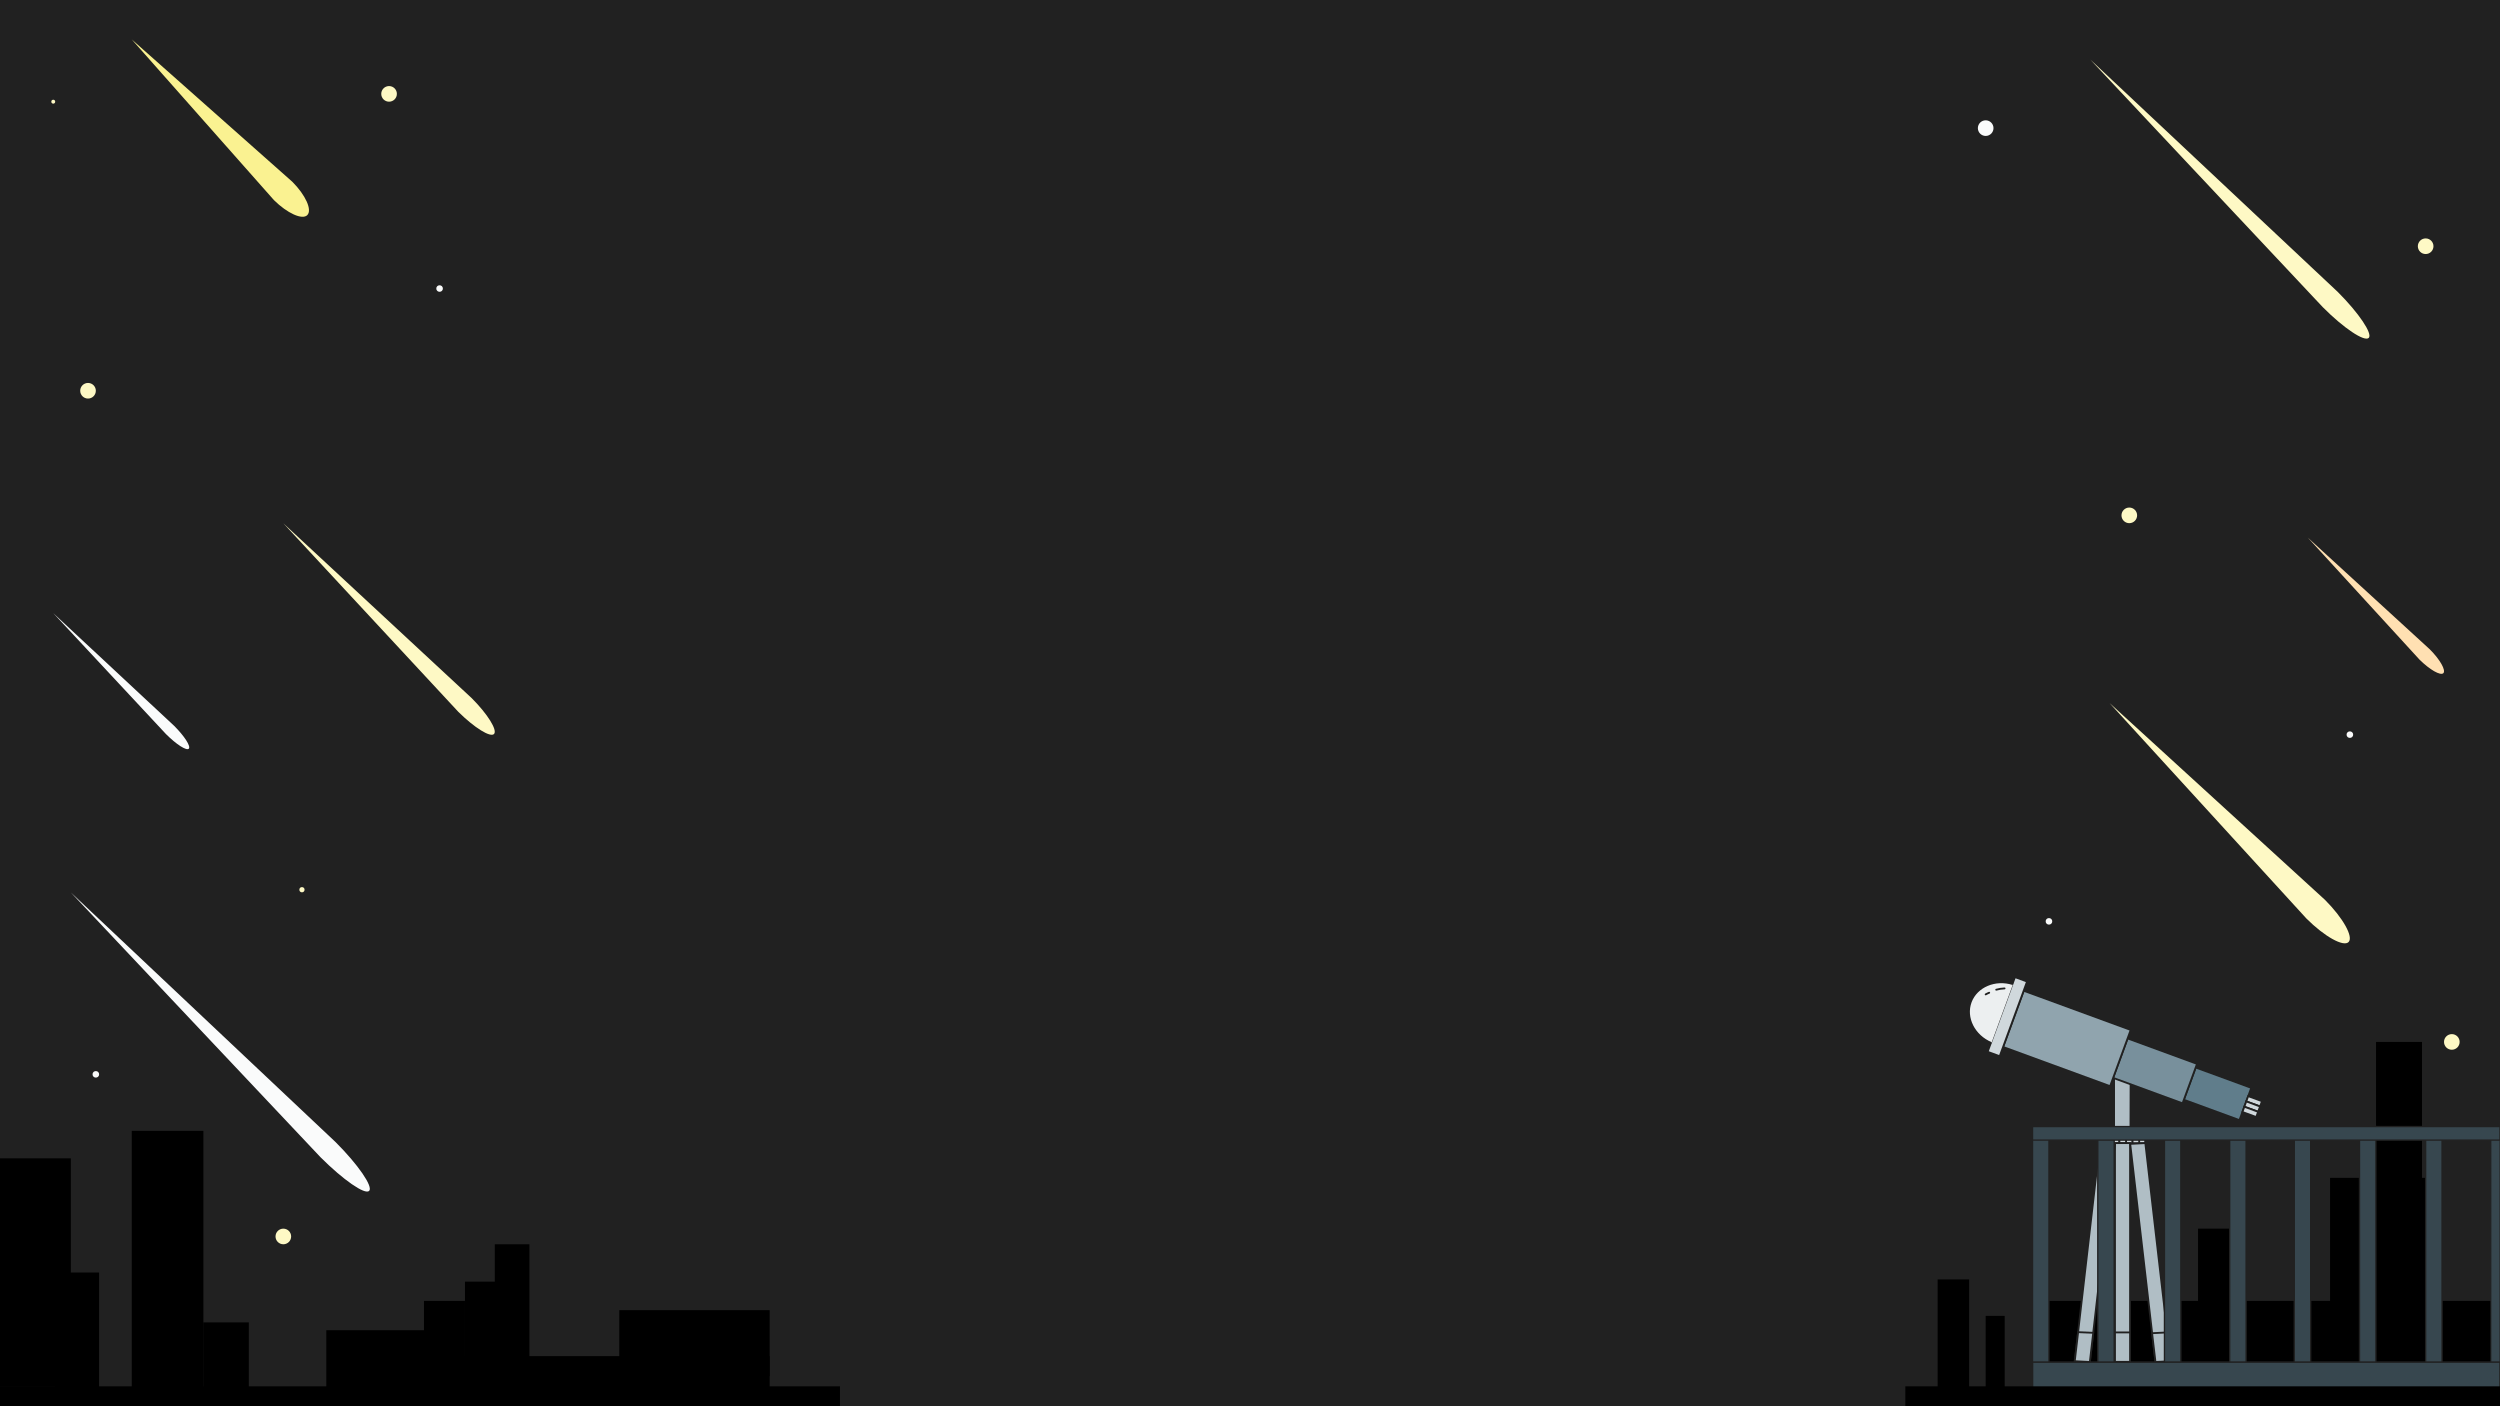 <?xml version="1.0" encoding="UTF-8" standalone="no"?>
<svg
   xmlns:dc="http://purl.org/dc/elements/1.1/"
   xmlns:cc="http://creativecommons.org/ns#"
   xmlns:rdf="http://www.w3.org/1999/02/22-rdf-syntax-ns#"
   xmlns:svg="http://www.w3.org/2000/svg"
   xmlns="http://www.w3.org/2000/svg"
   xml:space="preserve"
   style="enable-background:new 0 0 1920 1080;"
   viewBox="0 0 1920 1080"
   y="0px"
   x="0px"
   id="Layer_1"
   version="1.1"><defs
   id="defs83" />
<style
   id="style2"
   type="text/css">
	.st0{fill:#212121;}
	.st1{fill:#B0BEC5;stroke:#212121;stroke-width:1.432;stroke-miterlimit:10;}
	.st2{fill:#607D8B;stroke:#212121;stroke-width:1.432;stroke-miterlimit:10;}
	.st3{fill:#78909C;stroke:#212121;stroke-width:1.432;stroke-miterlimit:10;}
	.st4{fill:#90A4AE;stroke:#212121;stroke-width:1.432;stroke-miterlimit:10;}
	.st5{fill:#D0D8DC;stroke:#212121;stroke-width:1.432;stroke-miterlimit:10;}
	.st6{fill:#ECEFF0;stroke:#212121;stroke-width:1.432;stroke-miterlimit:10;}
	.st7{fill:#D0D8DC;stroke:#212121;stroke-width:1.432;stroke-linecap:round;stroke-miterlimit:10;}
	.st8{fill:#37474F;stroke:#212121;stroke-width:0.771;stroke-miterlimit:10;}
	.st9{fill:#37474F;stroke:#212121;stroke-width:1.037;stroke-miterlimit:10;}
	.st10{fill:#37474F;stroke:#212121;stroke-width:1.193;stroke-miterlimit:10;}
	.st11{fill:#FEF9C5;}
	.st12{fill:#FAF291;}
	.st13{fill:#FAFBFB;}
	.st14{fill:#FFE0B2;}
</style>
<rect
   height="1080"
   width="1920"
   class="st0"
   y="0"
   x="0"
   id="XMLID_66_" />
<rect
   height="82.8"
   width="24.4"
   y="943.6"
   x="1688.1"
   id="XMLID_22_" />
<rect
   height="120.9"
   width="35.3"
   y="800.2"
   x="1824.8"
   id="XMLID_19_" />
<rect
   height="121.8"
   width="73.3"
   y="904.6"
   x="1789.5"
   id="XMLID_18_" />
<rect
   height="73.3"
   width="359"
   y="999.1"
   x="1561"
   id="XMLID_17_" />
<g
   id="XMLID_69_">
	<path
   d="M1636.2,868.5c0-12.2,0.1-24.4,0.1-36.7c-4.2-1.5-8.5-3-12.7-4.5v41.1H1636.2z"
   class="st1"
   id="XMLID_394_" />
	
		<rect
   height="26.4"
   width="45.5"
   class="st2"
   transform="matrix(-0.939 -0.344 0.344 -0.939 3014.247 2214.367)"
   y="826.2"
   x="1681.1"
   id="XMLID_393_" />
	
		<rect
   height="32.3"
   width="56.8"
   class="st3"
   transform="matrix(-0.939 -0.344 0.344 -0.939 2927.207 2163.652)"
   y="805.6"
   x="1627.4"
   id="XMLID_391_" />
	
		<rect
   height="46"
   width="87.5"
   class="st4"
   transform="matrix(-0.939 -0.344 0.344 -0.939 2804.436 2092.118)"
   y="773.9"
   x="1544.3"
   id="XMLID_390_" />
	
		<rect
   height="61.1"
   width="9.9"
   class="st5"
   transform="matrix(-0.939 -0.344 0.344 -0.939 2721.559 2043.828)"
   y="749.5"
   x="1537.4"
   id="XMLID_388_" />
	<path
   d="M1546,755.8c-13.6-4.4-28,1.7-32.5,13.7c-4.5,12.1,2.6,26.1,15.9,31.6"
   class="st6"
   id="XMLID_387_" />
	<path
   d="M1527.7,762.4c-0.9,0.4-1.9,0.8-2.7,1.3"
   class="st7"
   id="XMLID_384_" />
	<path
   d="M1539.5,759.1c-2.2,0.1-4.3,0.4-6.4,1"
   class="st7"
   id="XMLID_383_" />
	
		<rect
   height="4.3"
   width="11.3"
   class="st5"
   transform="matrix(-0.939 -0.344 0.344 -0.939 3066.829 2235.209)"
   y="843"
   x="1726.4"
   id="XMLID_381_" />
	
		<rect
   height="4.3"
   width="11.3"
   class="st5"
   transform="matrix(-0.939 -0.344 0.344 -0.939 3062.569 2242.521)"
   y="847"
   x="1724.9"
   id="XMLID_380_" />
	
		<rect
   height="4.3"
   width="11.3"
   class="st5"
   transform="matrix(-0.939 -0.344 0.344 -0.939 3058.308 2249.833)"
   y="851"
   x="1723.4"
   id="XMLID_378_" />
	<rect
   height="9.5"
   width="35"
   class="st5"
   y="868.5"
   x="1612.5"
   id="XMLID_375_" />
	<rect
   height="9.5"
   width="5.1"
   class="st5"
   y="868.5"
   x="1622.6"
   id="XMLID_374_" />
	<rect
   height="9.5"
   width="5.1"
   class="st5"
   y="868.5"
   x="1612.5"
   id="XMLID_372_" />
	<rect
   height="9.5"
   width="5.1"
   class="st5"
   y="868.5"
   x="1617.5"
   id="XMLID_371_" />
	<rect
   height="9.5"
   width="5.1"
   class="st5"
   y="868.5"
   x="1632.7"
   id="XMLID_369_" />
	<rect
   height="9.5"
   width="5.1"
   class="st5"
   y="868.5"
   x="1627.7"
   id="XMLID_368_" />
	<rect
   height="9.5"
   width="5.1"
   class="st5"
   y="868.5"
   x="1637.8"
   id="XMLID_365_" />
	<g
   id="XMLID_355_">
		<rect
   height="168"
   width="11.6"
   class="st1"
   y="877.9"
   x="1624.3"
   id="XMLID_364_" />
		<polygon
   points="1593.4,1045.5 1605,1046 1624.3,878.4 1612.7,877.9   "
   class="st1"
   id="XMLID_362_" />
		<polygon
   points="1655.4,1046 1667,1045.5 1647.6,877.9 1636,878.5   "
   class="st1"
   id="XMLID_361_" />
		<polygon
   points="1655.4,1046 1667,1045.4 1664.4,1023.3 1652.8,1023.9   "
   class="st1"
   id="XMLID_359_" />
		<rect
   height="22.6"
   width="11.6"
   class="st1"
   y="1023.3"
   x="1624.3"
   id="XMLID_358_" />
		<polygon
   points="1593.4,1045.4 1605,1046 1607.6,1023.6 1596,1023.1   "
   class="st1"
   id="XMLID_356_" />
	</g>
	<g
   id="XMLID_68_">
		<rect
   height="211.5"
   width="7"
   class="st8"
   y="865.1"
   x="1913"
   id="XMLID_718_" />
		<rect
   height="211.5"
   width="12.6"
   class="st9"
   y="865.2"
   x="1561"
   id="XMLID_531_" />
		<rect
   height="211.5"
   width="12.6"
   class="st9"
   y="865.2"
   x="1611.1"
   id="XMLID_708_" />
		<rect
   height="211.5"
   width="12.6"
   class="st9"
   y="865.2"
   x="1662.3"
   id="XMLID_712_" />
		<rect
   height="211.5"
   width="12.6"
   class="st9"
   y="865.2"
   x="1712.4"
   id="XMLID_710_" />
		<rect
   height="211.5"
   width="12.6"
   class="st9"
   y="865.2"
   x="1762"
   id="XMLID_716_" />
		<rect
   height="211.5"
   width="12.6"
   class="st9"
   y="865.2"
   x="1812.1"
   id="XMLID_714_" />
		<rect
   height="211.5"
   width="12.6"
   class="st9"
   y="865.1"
   x="1862.9"
   id="XMLID_720_" />
		<rect
   height="10.4"
   width="359"
   class="st9"
   y="865.2"
   x="1561"
   id="XMLID_520_" />
		<rect
   height="30.6"
   width="359"
   class="st10"
   y="1046.1"
   x="1561"
   id="XMLID_67_" />
	</g>
</g>
<path
   d="M351.9,546.6c-44.8-48.2-89.5-96.5-134.3-144.7c48.2,44.8,96.5,89.5,144.7,134.3  c12.2,12.2,19.9,24.6,17.1,27.5S364.2,558.8,351.9,546.6z"
   class="st11"
   id="XMLID_600_" />
<path
   d="M210.4,153.7C174,112.5,137.6,71.4,101.2,30.3c41.1,36.4,82.2,72.9,123.3,109.3  c10.2,10.2,15.4,21.7,11.5,25.6C232.2,169.1,220.6,163.8,210.4,153.7z"
   class="st12"
   id="XMLID_598_" />
<path
   d="M127.5,563.8c-28.9-31-57.7-61.9-86.6-92.9c31,28.9,61.9,57.7,92.9,86.6  c7.9,7.9,12.9,15.7,11.2,17.5C143.3,576.8,135.4,571.7,127.5,563.8z"
   class="st13"
   id="XMLID_73_" />
<path
   d="M246.2,888.8C182.2,821,118.3,753.2,54.4,685.4c67.8,63.9,135.6,127.8,203.4,191.8  c17.3,17.3,28.9,34.2,25.7,37.4C280.3,917.8,263.5,906.1,246.2,888.8z"
   class="st13"
   id="XMLID_76_" />
<path
   d="M1783.9,235.9c-59.5-63.4-119.1-126.8-178.6-190.2c63.4,59.5,126.8,119.1,190.2,178.6  c16.2,16.2,26.8,32.1,23.7,35.2C1815.9,262.7,1800,252.1,1783.9,235.9z"
   class="st11"
   id="XMLID_71_" />
<path
   d="M1771.3,705.4c-50.4-55.1-100.7-110.3-151.1-165.4c55.1,50.4,110.3,100.7,165.4,151.1  c13.9,13.9,22,28.5,18.1,32.4S1785.2,719.3,1771.3,705.4z"
   class="st11"
   id="XMLID_70_" />
<path
   d="M1858.2,506.6c-28.6-31.2-57.2-62.5-85.8-93.7c31.2,28.6,62.5,57.2,93.7,85.8  c7.9,7.9,12.5,16.1,10.4,18.3C1874.3,519.1,1866.1,514.4,1858.2,506.6z"
   class="st14"
   id="XMLID_72_" />
<circle
   r="6"
   cy="300.1"
   cx="67.6"
   class="st11"
   id="XMLID_74_" />
<circle
   r="2"
   cy="683.3"
   cx="231.9"
   class="st11"
   id="XMLID_75_" />
<circle
   r="1.5"
   cy="78.1"
   cx="40.9"
   class="st11"
   id="XMLID_77_" />
<circle
   r="2.5"
   cy="825.1"
   cx="73.6"
   class="st13"
   id="XMLID_78_" />
<circle
   r="6"
   cy="949.6"
   cx="217.6"
   class="st11"
   id="XMLID_79_" />
<circle
   r="6"
   cy="98.4"
   cx="1525"
   class="st13"
   id="XMLID_80_" />
<circle
   r="6"
   cy="72.1"
   cx="298.8"
   class="st11"
   id="XMLID_81_" />
<circle
   r="6"
   cy="189.1"
   cx="1862.9"
   class="st11"
   id="XMLID_1_" />
<circle
   r="6"
   cy="395.8"
   cx="1635.3"
   class="st11"
   id="XMLID_2_" />
<circle
   r="6"
   cy="800.2"
   cx="1883"
   class="st11"
   id="XMLID_3_" />
<circle
   r="2.5"
   cy="707.6"
   cx="1573.6"
   class="st13"
   id="XMLID_4_" />
<circle
   r="2.5"
   cy="564.2"
   cx="1804.7"
   class="st13"
   id="XMLID_5_" />
<circle
   r="2.5"
   cy="221.6"
   cx="337.6"
   class="st13"
   id="XMLID_6_" />
<rect
   height="15.2"
   width="645.1"
   y="1064.7"
   id="XMLID_7_" />
<rect
   height="61.8"
   width="14.6"
   y="1010.6"
   x="1525"
   id="XMLID_8_" />
<rect
   height="203.8"
   width="55"
   y="868.5"
   x="101.2"
   id="XMLID_9_" />
<rect
   height="56.8"
   width="35"
   y="1015.6"
   x="156.1"
   id="XMLID_10_" />
<rect
   height="30.9"
   width="265.5"
   y="1041.5"
   x="325.6"
   id="XMLID_11_" />
<rect
   height="66"
   width="31.5"
   y="999.1"
   x="325.6"
   id="XMLID_12_" />
<rect
   height="50.8"
   width="84.5"
   y="1021.6"
   x="250.6"
   id="XMLID_13_" />
<rect
   height="175.5"
   width="54.4"
   y="889.6"
   id="XMLID_14_" />
<rect
   height="101.3"
   width="26.6"
   y="955.6"
   x="380"
   id="XMLID_15_" />
<rect
   height="50.7"
   width="115.5"
   y="1006.2"
   x="475.6"
   id="XMLID_16_" />
<rect
   height="78"
   width="24"
   y="984.3"
   x="357.1"
   id="XMLID_20_" />
<rect
   height="89.8"
   width="24.2"
   y="982.6"
   x="1488.1"
   id="XMLID_21_" />
<rect
   height="95"
   width="33.7"
   y="977.3"
   x="42.4"
   id="XMLID_23_" />
<rect
   height="15.2"
   width="456.7"
   y="1064.7"
   x="1463.3"
   id="XMLID_24_" />
</svg>